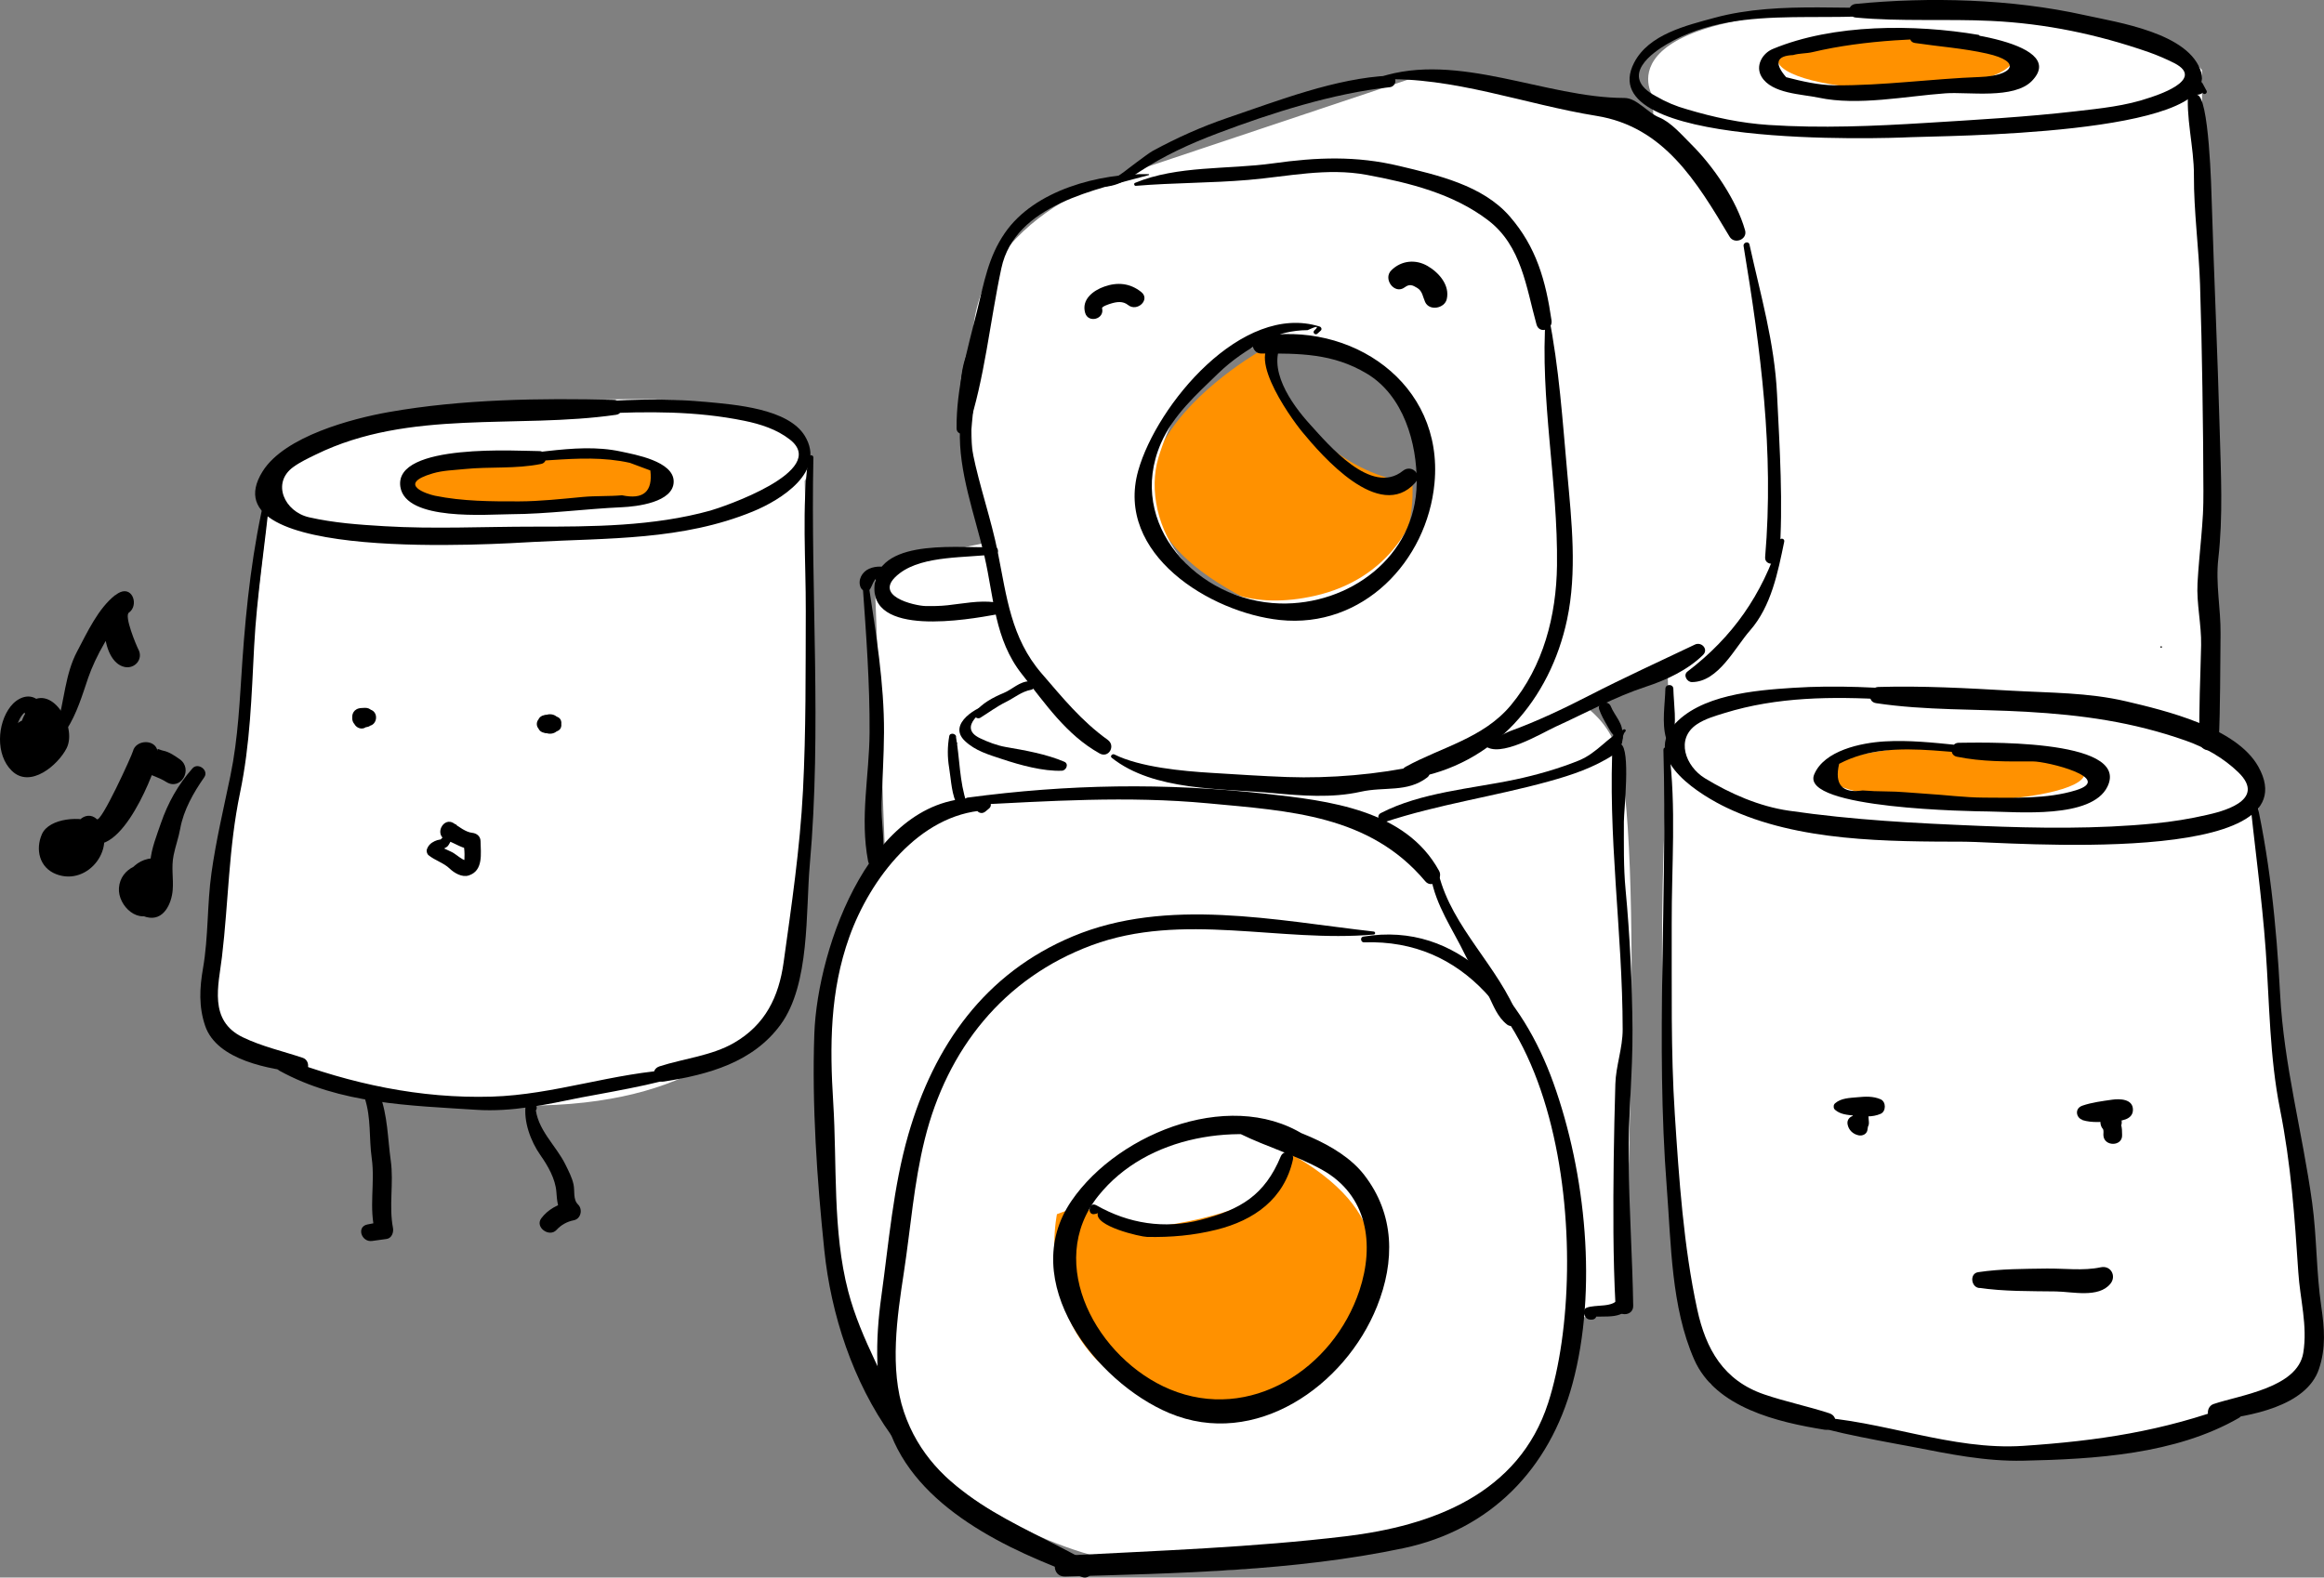 <?xml version="1.0" encoding="utf-8"?>
<!-- Generator: Adobe Illustrator 11 Build 196, SVG Export Plug-In . SVG Version: 6.0.0 Build 78)  -->
<!DOCTYPE svg PUBLIC "-//W3C//DTD SVG 1.0//EN"    "http://www.w3.org/TR/2001/REC-SVG-20010904/DTD/svg10.dtd">
<svg  xmlns="http://www.w3.org/2000/svg" xmlns:xlink="http://www.w3.org/1999/xlink" xmlns:a="http://ns.adobe.com/AdobeSVGViewerExtensions/3.0/"
	 width="145.717" height="98.943" viewBox="0 0 145.717 98.943" style="overflow:visible;enable-background:new 0 0 145.717 98.943"
	 xml:space="preserve">
	<rect x="0" y="0" width="145.717" height="98.943" fill="#808080" stroke="none"/>
	<style type="text/css">
	<![CDATA[
		.st0{fill:none;stroke:#000000;}
		.st1{fill:#FF9100;}
		.st2{fill:#FFFFFF;}
		.st3{fill:none;}
	]]>
	</style>
		<g id="Layer_1">
			<path class="st2" d="M16.77,32.201l-3.701,32.202c0,0,4.442,3.887,16.656,4.812s16.471-3.331,19.062-6.107
				s1.666-32.942,1.666-32.942s4.071-6.108-14.991-4.997c0,0-21.838,1.11-18.877,6.848"/>
			<path class="st1" d="M79.318,21.831c0,0-15.337,8.455-1.18,15.73c0,0,10.814,2.163,10.422-7.275
				C88.56,30.286,81.875,29.894,79.318,21.831z"/>
			<g>
				<g>
					<path class="st2" d="M103.308,7.279c0,0-12.807-2.977-14.76-2.373l-17.685,5.913c0,0-10.815,2.752-9.832,11.994
						c0,0-2.36,18.09,11.995,26.152c0,0,14.354,2.556,20.843-2.753l13.961-5.309C107.83,40.904,116.679,21.24,103.308,7.279z
						 M82.464,37.364c-7.768,1.77-11.011-4.719-9.832-8.651c1.155-3.849,3.742-7.275,8.357-7.275s8.357,3.257,8.357,7.275
						S86.964,36.339,82.464,37.364z"/>
				</g>
			</g>
			<path class="st2" d="M92.789,61.756l-0.814-1.51C91.186,59.351,92.789,61.756,92.789,61.756z"/>
			<path class="st2" d="M97.804,72.791c0,0-2.674-8.526-5.016-11.536c-0.398-0.513-0.653-0.825-0.814-1.009l0.814,1.51
				c0,0-1.603-2.405-0.814-1.51l-3.699-6.85c0,0-7.523-4.347-16.552-3.177c0,0-30.763-6.854-17.221,36.448
				c0,0,4.849,10.701,19.562,11.871C74.064,98.539,106.164,99.709,97.804,72.791z M80.417,73.46
				c-2.889,6.74-11.871,3.511-12.372,2.173c-0.426-1.136,3.744-3.375,5.016-4.027v-0.319C73.06,71.286,82.924,67.608,80.417,73.46z"
				/>
			<path class="st2" d="M73.431,71.418c0,0-0.145,0.071-0.371,0.188v0.015L73.431,71.418z"/>
			<path class="st2" d="M73.06,71.286v0.319c0.227-0.116,0.371-0.188,0.371-0.188L73.06,71.62v-0.015
				c-1.271,0.652-5.441,2.892-5.016,4.027c0.501,1.338,9.483,4.567,12.372-2.173C82.924,67.608,73.06,71.286,73.06,71.286z"/>
			<path class="st1" d="M66.272,76.151c0,0-2.508,11.871,11.871,12.707c0,0,15.884-9.196,2.675-16.553c0,0,1.438,3.318-8.764,4.708
				c-0.201,0.027-4.444-1.363-4.444-1.363L66.272,76.151z"/>
			<path class="st2" d="M103.631,6.04c0,0-3.759-5.714,15.788-5.413c0,0,14.285-1.052,18.646,3.76l0.151,43.306
				c-29.322,0.204-31.629-0.535-33.531-0.902"/>
			<path class="st0" d="M105.136,48.294"/>
			<path class="st2" d="M122.578,43.482c12.163,0.883,19.85,3.008,19.098,6.466s3.458,35.035,3.458,35.035
				s-8.872,12.932-37.893,1.805c0,0-4.21-11.277-2.706-38.645C104.535,48.144,103.933,42.129,122.578,43.482z"/>
			<ellipse class="st1" cx="118.819" cy="3.711" rx="7.368" ry="1.879"/> 
			<ellipse class="st1" cx="122.578" cy="48.521" rx="8.12" ry="1.729"/> 
			<path class="st2" d="M55.552,55.217L54.83,35.953c0,0,11.077-4.095,15.17-1.445c4.093,2.649,20.95,7.706,20.95,7.706
				s8.429-0.481,10.354,4.575s0.481,35.397,0.481,35.397l-6.983,1.204c0,0-6.982-29.859-12.762-28.174S55.552,55.217,55.552,55.217z
				"/>
			<g>
				<g>
					<path class="st3" d="M127.246,47.031c-2.218,0.402-4.435-0.203-6.854-0.203c-1.612-0.201-3.627,0-5.24,0.807
						c-1.008,0.402-1.612,1.209-0.402,1.814c1.209,0.604,2.821,0.604,4.232,0.604c1.813,0.203,3.426,0.203,5.038,0.404
						c1.008,0,8.466,0.201,7.659-1.814c-0.403-1.209-3.023-1.209-4.232-1.41c-1.613,0-3.023,0-4.636-0.201"/>
					<path d="M127.246,46.879c-3.026,0.277-6.047-0.559-9.085-0.378c-1.458,0.086-3.785,0.563-4.411,2.075
						c-0.896,2.165,10.02,2.311,10.922,2.319c1.802,0.02,6.472,0.478,7.465-1.554c1.521-3.111-8.497-2.75-9.325-2.754
						c-0.5-0.002-0.63,0.767-0.12,0.872c1.579,0.323,3.147,0.305,4.756,0.296c0.927-0.005,5.155,1.059,2.705,1.812
						c-1.802,0.554-3.885,0.466-5.754,0.459c-1.216-0.004-2.447-0.172-3.662-0.244c-0.829-0.049-1.643-0.144-2.474-0.145
						c-0.491-0.002-0.982-0.022-1.473-0.06c-1.287,0.191-1.778-0.365-1.475-1.67c3.631-1.915,8.098-0.089,11.973-0.73
						C127.46,47.149,127.419,46.863,127.246,46.879L127.246,46.879z"/>
				</g>
			</g>
			<g>
				<g>
					<path class="st3" d="M128.656,44.209c-6.047,0-12.093-1.412-18.139-0.404c-1.613,0.203-6.45,1.008-5.442,3.629
						c0.403,1.209,1.612,1.814,2.62,2.418c1.612,0.807,3.426,1.412,5.24,1.613c3.426,0.807,6.853,0.807,10.279,0.807
						c3.426,0.201,6.852,0.201,10.077,0c1.813,0,3.628-0.203,5.24-0.605c1.008-0.201,2.419-0.605,2.821-1.613
						c0.807-2.217-3.426-4.029-4.837-4.434c-3.022-1.209-6.248-1.611-9.473-1.611c-3.225-0.203-6.248-0.203-9.271-0.404"/>
					<path d="M128.656,44.148c-5.405-0.437-10.791-1.359-16.229-1.008c-2.388,0.154-5.887,0.432-7.539,2.407
						c-1.838,2.197,1.858,4.387,3.378,5.112c4.489,2.142,10.088,2.12,14.949,2.132c2.385,0.005,21.945,1.663,18.384-4.709
						c-1.376-2.462-5.841-3.518-8.278-4.093c-2.38-0.561-4.815-0.532-7.238-0.671c-2.753-0.158-5.553-0.313-8.31-0.232
						c-0.567,0.017-0.749,0.924-0.141,1.016c3.103,0.467,6.283,0.359,9.412,0.539c3.519,0.202,6.664,0.635,10.002,1.809
						c1.21,0.425,2.372,1.091,3.294,1.982c1.887,1.826-1.229,2.511-1.963,2.679c-1.098,0.252-2.151,0.422-3.278,0.533
						c-3.613,0.359-7.327,0.304-10.949,0.155c-4.075-0.168-7.939-0.363-11.984-0.952c-1.866-0.271-3.666-1.062-5.263-2.033
						c-1.219-0.742-1.873-2.477-0.5-3.391c0.515-0.343,1.137-0.518,1.721-0.699c6.623-2.054,13.775-0.067,20.533-0.455
						C128.737,44.265,128.736,44.155,128.656,44.148L128.656,44.148z"/>
				</g>
			</g>
			<g>
				<g>
					<path class="st3" d="M104.47,47.031c0.201,1.812,0,3.828,0,5.643c0,2.822,0,5.846,0,8.867c0,3.023,0,6.248,0.201,9.271
						c0.201,3.428,0.605,6.652,1.008,10.078c0.201,1.814,0.605,3.83,1.814,5.24c1.813,2.016,4.635,2.418,7.054,3.023"/>
					<path d="M104.298,47.031c0.251,9.16-0.501,18.291,0.211,27.459c0.274,3.532,0.271,7.479,1.715,10.771
						c1.33,3.035,5.259,3.94,8.178,4.41c0.681,0.109,0.974-0.812,0.291-1.035c-1.346-0.438-2.729-0.721-4.068-1.177
						c-2.56-0.871-3.667-2.845-4.206-5.33c-0.857-3.95-1.144-8.202-1.406-12.23c-0.26-3.979-0.181-7.985-0.195-11.972
						c-0.013-3.588,0.3-7.34-0.175-10.896C104.615,46.824,104.292,46.809,104.298,47.031L104.298,47.031z"/>
				</g>
			</g>
			<g>
				<g>
					<path class="st3" d="M141.152,49.449c0.402,2.418,0.807,4.836,1.008,7.457c0.402,3.023,0.402,6.047,0.604,9.07
						c0.403,3.023,1.21,5.643,1.612,8.666c0.201,1.209,0.201,2.418,0.201,3.627c0,1.211,0.202,2.621,0.403,3.83
						c0.202,1.41,0.403,3.023-0.604,4.232c-1.41,1.41-3.628,1.814-5.441,2.217"/>
					<path d="M141.003,49.449c0.326,3.397,0.82,6.771,1.062,10.178c0.239,3.372,0.236,6.623,0.896,9.951
						c0.684,3.443,0.918,6.729,1.145,10.215c0.11,1.699,0.59,3.34,0.312,5.054c-0.356,2.191-3.945,2.646-5.622,3.211
						c-0.525,0.177-0.472,1.066,0.138,1.001c2.071-0.224,5.673-0.833,6.467-3.195c0.443-1.319,0.346-2.558,0.146-3.917
						c-0.32-2.178-0.275-4.36-0.574-6.527c-0.609-4.409-1.771-8.602-2.008-13.07c-0.229-4.335-0.665-8.708-1.671-12.938
						C141.257,49.254,140.988,49.284,141.003,49.449L141.003,49.449z"/>
				</g>
			</g>
			<g>
				<g>
					<path class="st3" d="M113.742,89.355c-0.202,0-0.202,0-0.202-0.201c0.604,0,1.008,0.201,1.612,0.201
						c1.411,0.201,2.62,0.402,4.031,0.807c2.217,0.402,4.434,1.008,6.853,1.008c1.411,0,2.62-0.201,4.03-0.201
						c1.21,0,2.42-0.203,3.629-0.404c2.217-0.402,4.434-1.008,6.449-2.016"/>
					<path d="M113.843,89.355c-0.007,0.312,5.489,1.276,6.053,1.387c2.334,0.455,4.576,0.923,6.965,0.872
						c4.484-0.096,9.538-0.393,13.514-2.679c0.439-0.253,0.138-1.001-0.352-0.818c-4.405,1.644-8.481,2.255-13.162,2.566
						c-4.506,0.301-8.843-1.614-13.321-1.83c-0.396-0.02-0.397,0.604,0,0.602c0.067,0,0.135-0.001,0.202-0.001
						C113.796,89.454,113.842,89.411,113.843,89.355L113.843,89.355z"/>
				</g>
			</g>
			<g>
				<path class="st1" d="M29.708,28.702c2.057,0.369,4.114-0.187,6.359-0.187c1.497-0.185,3.366,0,4.863,0.74
					c0.935,0.369,1.496,1.109,0.374,1.665c-1.123,0.554-2.619,0.554-3.928,0.554c-1.683,0.187-3.179,0.187-4.675,0.371
					c-0.936,0-7.855,0.185-7.107-1.665c0.374-1.109,2.806-1.109,3.928-1.294c1.496,0,2.805,0,4.301-0.185"/>
				<g>
					<path class="st3" d="M29.708,28.702c2.057,0.369,4.114-0.187,6.359-0.187c1.497-0.185,3.366,0,4.863,0.74
						c0.935,0.369,1.496,1.109,0.374,1.665c-1.123,0.554-2.619,0.554-3.928,0.554c-1.683,0.187-3.179,0.187-4.675,0.371
						c-0.936,0-7.855,0.185-7.107-1.665c0.374-1.109,2.806-1.109,3.928-1.294c1.496,0,2.805,0,4.301-0.185"/>
					<path d="M29.669,28.837c3.279,0.521,6.568-0.537,9.825,0.192c0.428,0.159,0.856,0.319,1.284,0.478
						c0.16,1.324-0.433,1.843-1.778,1.557c-0.817,0.073-1.633,0.028-2.452,0.104c-1.312,0.122-2.697,0.276-4.012,0.279
						c-1.757,0.004-3.532-0.003-5.26-0.354c-0.468-0.095-2.463-0.723-0.136-1.404c0.63-0.185,1.312-0.2,1.962-0.267
						c1.621-0.166,3.219,0.002,4.831-0.325c0.47-0.095,0.349-0.806-0.111-0.804c-1.157,0.004-9.155-0.547-8.718,2.245
						c0.339,2.166,5.459,1.72,6.915,1.713c2.322-0.01,4.661-0.335,6.982-0.438c0.883-0.039,3.24-0.295,3.24-1.612
						c0-1.278-2.458-1.696-3.305-1.88c-3.015-0.654-6.186,0.488-9.228,0.241C29.548,28.549,29.509,28.812,29.669,28.837
						L29.669,28.837z"/>
				</g>
			</g>
			<g>
				<g>
					<path class="st3" d="M28.399,26.112c5.611,0,11.221-1.296,16.832-0.371c1.496,0.187,5.985,0.925,5.05,3.33
						c-0.374,1.109-1.496,1.665-2.431,2.219c-1.496,0.74-3.18,1.296-4.863,1.48c-3.179,0.74-6.359,0.74-9.538,0.74
						c-3.18,0.185-6.359,0.185-9.352,0c-1.683,0-3.367-0.187-4.863-0.556c-0.935-0.185-2.244-0.556-2.619-1.48
						c-0.748-2.034,3.18-3.697,4.489-4.068c2.805-1.109,5.798-1.479,8.79-1.479c2.992-0.187,5.798-0.187,8.604-0.371"/>
					<path d="M28.399,26.168c6.128,0.354,12.175-1.024,18.274,0.224c1.009,0.207,2.03,0.533,2.851,1.174
						c2.528,1.973-4.274,4.26-4.985,4.458c-3.578,0.993-7.406,1.01-11.089,1.007c-3.129-0.002-6.218,0.159-9.352-0.028
						c-1.6-0.096-3.149-0.203-4.719-0.559c-1.547-0.351-2.36-2.15-1.001-3.144c0.437-0.32,0.941-0.555,1.426-0.792
						c5.872-2.874,12.581-1.593,18.825-2.492c0.561-0.081,0.395-0.924-0.129-0.937c-4.617-0.118-9.553-0.042-14.107,0.763
						c-2.302,0.407-6.547,1.516-7.927,3.722c-3.629,5.801,14.904,4.538,16.985,4.426c4.687-0.252,9.324-0.09,13.761-1.912
						c1.755-0.72,4.598-2.5,3.257-4.729c-1.044-1.734-4.41-1.97-6.171-2.139c-5.318-0.51-10.607,0.41-15.897,0.845
						C28.326,26.062,28.324,26.164,28.399,26.168L28.399,26.168z"/>
				</g>
			</g>
			<g>
				<g>
					<path class="st3" d="M50.842,28.702c-0.187,1.663,0,3.513,0,5.178c0,2.59,0,5.364,0,8.138s0,5.733-0.187,8.508
						c-0.188,3.146-0.562,6.104-0.936,9.248c-0.187,1.665-0.561,3.515-1.683,4.809c-1.683,1.85-4.302,2.219-6.546,2.774"/>
					<path d="M50.683,28.702c-0.417,3.148-0.149,6.458-0.16,9.633c-0.014,3.753,0.017,7.509-0.176,11.259
						c-0.186,3.605-0.717,7.196-1.214,10.768c-0.301,2.159-1.145,3.912-3.114,5.049c-1.395,0.805-3.146,0.979-4.662,1.468
						c-0.632,0.204-0.359,1.054,0.269,0.955c2.793-0.439,5.58-1.195,7.317-3.569c1.856-2.535,1.57-7.087,1.832-10.03
						C51.531,45.717,50.822,37.22,51,28.702C51.005,28.497,50.708,28.511,50.683,28.702L50.683,28.702z"/>
				</g>
			</g>
			<g>
				<g>
					<path class="st3" d="M16.803,30.921c-0.374,2.219-0.748,4.438-0.936,6.843c-0.374,2.775-0.374,5.549-0.561,8.324
						c-0.375,2.773-1.123,5.178-1.496,7.952c-0.188,1.109-0.188,2.219-0.188,3.328c0,1.111-0.187,2.405-0.374,3.515
						c-0.187,1.294-0.375,2.774,0.561,3.884c1.309,1.294,3.366,1.665,5.05,2.034"/>
					<path d="M16.671,30.885c-0.833,3.463-1.23,7.03-1.475,10.578c-0.167,2.427-0.255,4.805-0.75,7.197
						c-0.421,2.032-0.898,4.034-1.187,6.092c-0.28,1.995-0.184,3.986-0.532,5.989c-0.215,1.236-0.271,2.399,0.136,3.597
						c0.74,2.178,4.085,2.732,5.998,2.933c0.562,0.06,0.613-0.761,0.127-0.923c-1.264-0.424-2.555-0.709-3.763-1.291
						c-2.167-1.044-1.521-3.258-1.309-5.035c0.414-3.467,0.413-6.83,1.132-10.283c0.641-3.078,0.723-6.07,0.887-9.2
						c0.169-3.222,0.691-6.41,1.004-9.618C16.955,30.769,16.706,30.741,16.671,30.885L16.671,30.885z"/>
				</g>
			</g>
			<g>
				<g>
					<path class="st3" d="M42.239,67.541c0.187,0,0.187,0,0.187-0.185c-0.561,0-0.935,0.185-1.496,0.185
						c-1.31,0.185-2.431,0.369-3.741,0.74c-2.057,0.369-4.115,0.925-6.359,0.925c-1.309,0-2.431-0.185-3.74-0.185
						c-1.123,0-2.245-0.186-3.367-0.371c-2.058-0.369-4.114-0.925-5.985-1.85"/>
					<path d="M42.239,67.632c0.062,0.001,0.125,0.002,0.187,0.002c0.367,0.004,0.364-0.572,0-0.555
						c-3.929,0.185-7.656,1.585-11.596,1.701c-4.491,0.132-8.812-0.806-12.979-2.378c-0.449-0.169-0.738,0.528-0.325,0.755
						c3.798,2.09,8.145,2.176,12.352,2.45c2.213,0.144,4.385-0.329,6.539-0.77c0.523-0.107,5.734-1,5.729-1.297
						C42.146,67.592,42.188,67.632,42.239,67.632L42.239,67.632z"/>
				</g>
			</g>
			<g>
				<g>
					<path class="st3" d="M82.098,71.619c-2.821-1.613-5.845-1.41-8.667-0.201c-4.03,1.41-7.658,4.635-6.449,9.271
						c1.008,4.031,5.24,7.859,9.473,7.859c4.636,0.201,8.465-4.031,9.675-8.062c0.604-2.217,0.403-4.635-1.21-6.449
						c-1.813-1.812-4.635-2.619-6.852-3.426"/>
					<path d="M82.193,71.462c-4.634-3.372-12.013-0.524-15.011,3.856c-3.437,5.024,1.51,11.363,6.128,13.307
						c5.391,2.268,11.029-1.692,13.028-6.681c1.138-2.838,1.116-5.779-0.807-8.26c-1.567-2.022-4.921-3.08-7.305-3.64
						c-0.63-0.147-1.092,0.764-0.461,1.073c1.68,0.823,3.476,1.332,5.118,2.244c2.879,1.599,3.311,4.703,2.355,7.578
						c-1.64,4.934-6.87,8.286-11.886,6.198c-4.519-1.881-7.889-7.873-4.491-12.129c3.069-3.844,8.824-4.64,13.186-3.215
						C82.262,71.865,82.354,71.579,82.193,71.462L82.193,71.462z"/>
				</g>
			</g>
			<g>
				<g>
					<path class="st3" d="M120.593,0.473c-4.232,0.807-8.465,0-12.697,0.807c-1.41,0.402-5.643,1.41-5.24,3.627
						c0,1.008,1.209,1.613,2.217,2.016c1.613,0.605,3.226,1.008,5.039,1.209c3.628,0.404,7.256,0.202,10.884,0
						c3.427-0.201,6.853-0.402,10.278-0.806c1.613-0.202,3.023-0.403,4.637-1.008c0.604-0.202,1.813-0.604,1.813-1.612
						c0-0.807-1.21-1.41-1.813-1.612c-1.411-0.604-2.822-1.008-4.232-1.411c-5.039-1.209-10.078-1.008-15.117-1.008"/>
					<path d="M120.593,0.408c-4.237,0.329-8.966-0.417-13.086,0.707c-1.787,0.488-4.123,1.034-5.046,2.817
						c-2.783,5.382,15.588,4.758,17.345,4.672c1.842-0.09,19.307-0.095,18.218-4.035c-0.693-2.509-5.27-3.165-7.343-3.626
						c-4.551-1.012-9.697-1.15-14.32-0.698c-0.561,0.055-0.562,0.804,0,0.856c2.816,0.264,5.676,0.074,8.504,0.211
						c3.409,0.165,6.64,0.841,9.854,1.957c0.556,0.197,1.097,0.429,1.623,0.695c2.039,1.063-1.332,2.083-1.553,2.16
						c-1.477,0.518-3.107,0.68-4.649,0.857c-3.104,0.357-6.227,0.533-9.344,0.726c-3.3,0.205-6.592,0.347-9.895,0.131
						c-1.756-0.115-3.443-0.479-5.122-0.981c-0.688-0.19-1.336-0.464-1.947-0.821c-2.406-1.276-0.125-2.79,0.678-3.262
						c4.832-2.842,10.896-0.936,16.102-2.241C120.682,0.517,120.668,0.402,120.593,0.408L120.593,0.408z"/>
				</g>
			</g>
			<g>
				<g>
					<path class="st3" d="M124.02,2.287c-2.015-0.202-4.03-0.202-6.248,0c-1.411,0.201-2.821,0.201-4.232,0.604
						c-0.604,0-3.022,0.404-2.821,1.411c0,1.008,2.62,1.21,3.426,1.411c1.814,0.201,3.628,0,5.441-0.201
						c1.412,0,2.621-0.202,4.031-0.202c1.008,0,2.621,0,3.427-0.604c1.008-0.604-0.806-1.41-1.411-1.612
						c-1.813-0.604-3.627-0.806-5.441-0.806"/>
					<path d="M124.049,2.185c-3.981-0.677-9.082-0.699-12.891,0.885c-0.666,0.277-1.112,1.067-0.707,1.744
						c0.638,1.066,2.524,1.086,3.576,1.311c2.481,0.528,5.459-0.095,7.968-0.273c1.4-0.1,4.288,0.39,5.416-0.785
						c2.461-2.563-6.136-3.322-7.221-3.203c-0.44,0.048-0.639,0.755-0.115,0.833c1.503,0.224,3.013,0.328,4.5,0.661
						c2.313,0.518,1.582,1.396-0.411,1.47c-3.037,0.111-6.077,0.549-9.113,0.523c-1.007-0.008-2.085-0.255-3.058-0.509
						c-0.763-0.88-0.615-1.343,0.441-1.389c0.401-0.119,0.809-0.089,1.211-0.184c3.337-0.789,6.954-0.884,10.374-0.875
						C124.139,2.394,124.173,2.206,124.049,2.185L124.049,2.185z"/>
				</g>
			</g>
			<g>
				<g>
					<path class="st3" d="M138.231,5.758c-0.202-0.201-0.202-0.403-0.403-0.403v0.202h-0.201c-0.201,0.604,0.201,1.41,0.201,2.217
						c0,0.604,0.201,1.209,0.201,1.612c0,0.604,0,1.209,0,1.612c0.202,1.209,0.202,2.217,0.202,3.225
						c0,1.209,0.202,2.419,0.202,3.628c0,1.411,0,2.821,0,4.233c0,1.209,0.201,2.619,0.201,4.031c0,2.418,0.201,5.037,0,7.457
						c0,1.209-0.403,2.418-0.201,3.828c0.201,0.605,0.201,1.209,0.201,1.814c0,0.402-0.117,6.872-0.117,7.274"/>
					<path d="M138.352,5.689c-0.074-0.139-0.149-0.277-0.225-0.415c-0.134-0.32-0.571-0.272-0.61,0.081
						c-0.008,0.067-0.016,0.135-0.022,0.202c0.189-0.077,0.379-0.153,0.568-0.23c-0.146-0.117-0.25-0.152-0.437-0.165
						c-0.234-0.015-0.38,0.189-0.404,0.395c-0.204,1.77,0.349,3.637,0.339,5.441c-0.011,2.264,0.312,4.582,0.384,6.853
						c0.137,4.303,0.186,8.63,0.219,12.937c0.015,1.948-0.272,3.853-0.378,5.79c-0.07,1.285,0.251,2.587,0.226,3.888
						c-0.04,2.004-0.154,4.021-0.096,6.024c0.022,0.765,1.169,0.761,1.203,0c0.102-2.238,0.084-4.485,0.111-6.725
						c0.019-1.6-0.32-3.13-0.14-4.729c0.302-2.662,0.162-5.335,0.088-8.005c-0.132-4.783-0.35-9.563-0.5-14.345
						c-0.02-0.629-0.158-6.791-0.951-6.74c0.865-0.056-0.101-0.665,0.404-0.091C138.236,5.973,138.432,5.823,138.352,5.689
						L138.352,5.689z"/>
				</g>
			</g>
			<g>
				<g>
					<path class="st3" d="M104.671,43.201c0,1.008,0,2.016,0,3.023"/>
					<path d="M104.421,43.201c-0.024,0.97-0.229,2.14,0.039,3.08c0.059,0.204,0.363,0.204,0.422,0c0.268-0.94,0.063-2.11,0.039-3.08
						C104.914,42.886,104.429,42.886,104.421,43.201L104.421,43.201z"/>
				</g>
			</g>
			<g>
				<g>
					<path class="st3" d="M135.508,40.58"/>
					<path d="M135.508,40.628c0.064,0,0.064-0.097,0-0.097S135.444,40.628,135.508,40.628L135.508,40.628z"/>
				</g>
			</g>
			<g>
				<g>
					<path class="st3" d="M82.501,20.83c0.201-0.203,0.201-0.203,0.201-0.203c-2.62-0.806-5.441,1.412-7.054,3.023
						c-3.023,2.621-5.644,7.055-2.821,10.682c2.418,3.428,7.457,5.039,11.286,3.428c4.232-1.613,6.248-6.449,4.837-10.684
						c-0.604-2.217-2.217-4.029-4.232-4.836c-1.814-0.807-3.829-0.807-5.643-0.605"/>
					<path d="M82.601,20.927c0.07-0.064,0.142-0.128,0.212-0.192c0.09-0.082,0.036-0.221-0.069-0.254
						c-4.861-1.531-10.216,4.913-11.377,9.038c-1.471,5.227,4.518,8.903,8.878,9.366c5.197,0.551,9.237-3.677,9.699-8.579
						c0.592-6.288-5.261-10.232-11.014-9.188c-0.619,0.112-0.454,1.055,0.146,1.054c2.397-0.006,4.481-0.021,6.618,1.256
						c2.308,1.377,3.162,4.366,3.134,6.878c-0.053,4.628-4.253,7.666-8.583,7.543c-5.158-0.146-9.653-4.977-7.456-10.04
						c0.763-1.76,2.229-3.066,3.573-4.371c0.877-0.852,1.871-1.523,2.943-2.096c0.845-0.418,1.737-0.63,2.679-0.635
						c0.604-0.279,0.744-0.27,0.418,0.027C82.282,20.868,82.469,21.046,82.601,20.927L82.601,20.927z"/>
				</g>
			</g>
			<g>
				<g>
					<path class="st3" d="M72.021,10.953c-1.411,0.201-2.62,0.201-3.83,0.807c-2.016,0.604-4.232,1.813-5.24,3.627
						c-0.806,1.209-0.806,2.822-1.209,4.232c-0.806,2.42-1.007,4.838-1.411,7.256"/>
					<path d="M72.021,10.923c-3.074-0.061-7.152,0.978-9.019,3.694c-1.046,1.522-1.297,3.105-1.738,4.873
						c-0.604,2.424-1.312,4.862-1.285,7.385c0.004,0.4,0.569,0.455,0.69,0.091c1.072-3.194,1.407-6.835,2.118-10.146
						c0.86-4.009,5.974-4.938,9.242-5.838C72.063,10.973,72.056,10.923,72.021,10.923L72.021,10.923z"/>
				</g>
			</g>
			<g>
				<g>
					<path class="st3" d="M71.215,11.558c2.015-0.604,4.232-0.403,6.248-0.604c2.419-0.201,5.039-0.807,7.457-0.605
						c2.419,0.404,4.838,1.008,6.854,1.814c1.41,0.807,2.619,1.613,3.426,3.023c1.008,1.41,1.209,3.225,1.612,5.039"/>
					<path d="M71.215,11.656c2.354-0.199,4.708-0.171,7.061-0.372c2.487-0.212,4.921-0.78,7.421-0.316
						c2.674,0.497,5.438,1.181,7.626,2.861c2.078,1.596,2.37,4.189,3.018,6.522c0.169,0.61,1.028,0.344,0.941-0.254
						c-0.362-2.493-0.948-4.601-2.624-6.528c-1.698-1.953-4.521-2.584-6.905-3.156c-2.729-0.654-5.174-0.552-7.936-0.167
						c-2.821,0.394-5.993,0.12-8.653,1.225C71.07,11.511,71.119,11.665,71.215,11.656L71.215,11.656z"/>
				</g>
			</g>
			<g>
				<g>
					<path class="st3" d="M61.137,21.836c-0.604,0.605-0.403,2.219-0.403,2.822c-0.202,1.008-0.202,2.016-0.202,3.023
						c0.202,2.217,1.008,4.031,1.411,6.248c0.604,2.217,0.604,4.635,1.612,6.65c0.605,1.211,1.612,2.217,2.419,3.225
						c0.403,0.605,0.806,1.008,1.209,1.412c0.604,0.807,1.411,1.209,2.016,1.611"/>
					<path d="M60.901,21.701c-0.915,1.342-0.648,3.658-0.711,5.225c-0.108,2.653,0.942,5.398,1.535,7.957
						c0.604,2.604,0.623,5.223,2.359,7.411c1.467,1.849,2.77,3.791,4.861,4.961c0.57,0.319,1.028-0.48,0.509-0.853
						c-1.653-1.185-2.831-2.645-4.147-4.169c-1.917-2.219-2.189-4.821-2.741-7.577c-0.423-2.112-1.15-4.146-1.575-6.256
						c-0.275-1.365,0.124-2.399,0.066-3.742c-0.039-0.901-0.176-1.853,0.317-2.688C61.553,21.666,61.093,21.42,60.901,21.701
						L60.901,21.701z"/>
				</g>
			</g>
			<g>
				<g>
					<path class="st3" d="M97.013,19.821c0.201,3.427,0.604,6.651,0.806,9.876c0.403,4.635,0.806,9.473-1.813,13.705
						c-1.814,2.822-4.636,4.031-7.659,5.039"/>
					<path d="M96.919,19.821c-0.375,5.197,0.774,10.439,0.706,15.648c-0.042,3.143-0.854,6.317-2.895,8.765
						c-1.728,2.074-4.343,2.619-6.594,3.857c-0.441,0.243-0.112,0.808,0.319,0.74c5.247-0.827,8.743-4.976,9.802-9.973
						c0.634-2.991,0.287-6.151,0.015-9.162c-0.299-3.296-0.512-6.651-1.169-9.9C97.083,19.691,96.926,19.723,96.919,19.821
						L96.919,19.821z"/>
				</g>
			</g>
			<g>
				<g>
					<path class="st3" d="M69.804,47.434c0.403,0.402,1.008,0.402,1.411,0.604c0.604,0.203,1.209,0.404,1.814,0.404
						c1.612,0.402,3.225,0.604,4.837,0.604c2.217,0.203,4.435,0.404,6.651,0.203c0.806-0.203,1.813-0.404,2.619-0.404
						c0.807,0,1.412,0,2.016-0.402"/>
					<path d="M69.707,47.528c2.637,2.099,6.878,1.912,10.059,2.209c1.82,0.17,3.747,0.326,5.544-0.078
						c1.508-0.339,2.911,0.066,4.173-0.893c0.405-0.308-0.052-0.856-0.456-0.768c-2.634,0.579-5.633,0.832-8.311,0.737
						c-1.594-0.057-3.194-0.167-4.785-0.263c-1.763-0.106-4.456-0.353-6.059-1.154C69.745,47.255,69.579,47.426,69.707,47.528
						L69.707,47.528z"/>
				</g>
			</g>
			<g>
				<g>
					<path class="st3" d="M68.998,11.355c-0.202,0.202-0.202,0.202-0.202,0.202c1.209,0.202,2.62-1.21,3.628-1.813
						c1.412-0.807,3.023-1.411,4.636-2.016c1.813-0.605,3.627-1.209,5.643-1.613c0.605-0.201,1.411-0.402,2.217-0.604
						c0.605-0.202,1.411-0.404,2.217-0.404"/>
					<path d="M68.972,11.313c-0.095,0.02-0.18,0.058-0.254,0.114c-0.126,0.091-0.08,0.27,0.078,0.281
						c1.08,0.081,1.753-0.351,2.653-0.938c1.562-1.02,3.144-1.746,4.898-2.409c3.342-1.265,7.229-2.51,10.789-2.891
						c0.464-0.05,0.485-0.747,0-0.726c-3.36,0.145-7.006,1.573-10.171,2.649c-1.617,0.55-3.206,1.263-4.703,2.08
						c-0.302,0.165-1.758,1.285-1.713,1.252c0.224-0.162-1.791,1.357-1.503,0.643C69.065,11.322,69.006,11.299,68.972,11.313
						L68.972,11.313z"/>
				</g>
			</g>
			<g>
				<g>
					<path class="st3" d="M86.533,4.906c0.806-0.201,1.41-0.201,2.016,0c0.604,0,1.209,0,2.016,0
						c1.209,0.201,2.619,0.403,4.03,0.605c2.419,0.201,4.837,1.611,7.256,1.209c0.403,0.807,1.209,0.807,2.015,1.209
						c0.807,0.605,1.613,1.411,2.218,2.016c0.806,1.008,1.209,1.814,1.813,2.822c0.403,0.604,0.807,1.209,1.008,1.813"/>
					<path d="M86.533,4.979c4.567-0.178,9.105,1.571,13.561,2.287c4.222,0.678,6.267,4.084,8.352,7.578
						c0.302,0.505,1.136,0.179,0.972-0.401c-0.54-1.897-1.994-4.027-3.39-5.407c-0.564-0.558-1.253-1.372-2.002-1.675
						c-0.735-0.297-1.397-1.217-2.175-1.217c-4.926,0-10.423-2.92-15.337-1.307C86.436,4.862,86.447,4.982,86.533,4.979
						L86.533,4.979z"/>
				</g>
			</g>
			<g>
				<g>
					<path class="st3" d="M109.509,15.387c0.201,1.411,0.806,2.822,1.008,4.232c0,1.008,0.402,2.016,0.402,3.225
						c0,0.807,0.201,1.613,0.201,2.621c0,1.611,0,3.225,0,4.838c0,1.008,0,1.812,0.202,2.619c0,0.605-0.202,1.41-0.202,2.016"/>
					<path d="M109.325,15.437c1.074,6.507,1.915,12.868,1.351,19.501c-0.048,0.56,0.849,0.56,0.891,0
						c0.248-3.336,0.02-6.833-0.144-10.194c-0.158-3.269-1.034-6.243-1.729-9.407C109.642,15.1,109.286,15.201,109.325,15.437
						L109.325,15.437z"/>
				</g>
			</g>
			<g>
				<g>
					<path class="st3" d="M111.726,33.93c-0.201,0.807-0.403,1.41-0.605,2.217c-0.201,0.605-0.604,1.209-0.806,1.814
						c-0.403,0.807-1.008,1.41-1.612,2.016c-0.604,0.807-1.612,2.217-2.62,2.418"/>
					<path d="M111.58,33.89c-1.098,3.417-2.926,6.053-5.776,8.231c-0.286,0.219-0.028,0.66,0.279,0.659
						c1.662-0.005,2.689-2.15,3.645-3.237c1.336-1.523,1.747-3.652,2.146-5.574C111.913,33.78,111.638,33.708,111.58,33.89
						L111.58,33.89z"/>
				</g>
			</g>
			<g>
				<g>
					<path class="st3" d="M93.183,46.627c0,0.201,1.411-0.201,1.613-0.402c1.41-0.404,2.82-1.209,4.232-1.814
						c1.41-0.605,2.619-1.41,4.03-1.814c1.21-0.604,2.419-1.008,3.427-1.812"/>
					<path d="M93.07,46.737c0.91,0.894,3.63-0.78,4.488-1.169c1.858-0.842,3.694-1.862,5.635-2.496
						c1.281-0.418,2.63-1.048,3.591-1.997c0.357-0.353-0.1-0.844-0.511-0.648c-2.219,1.058-4.466,2.083-6.653,3.208
						c-1.584,0.814-3.256,1.609-4.929,2.217c-0.479,0.174-0.98,0.586-1.508,0.62C93.05,46.479,92.965,46.634,93.07,46.737
						L93.07,46.737z"/>
				</g>
			</g>
			<g>
				<g>
					<path class="st3" d="M64.362,43c0.202,0,0.202,0,0.202,0c-0.403,0-1.008,0.402-1.209,0.604
						c-0.605,0.201-1.613,0.807-2.016,1.209"/>
					<path d="M64.261,43.167c0.081,0.048,0.136,0.084,0.228,0.098c0.025-0.18,0.05-0.36,0.075-0.54
						c-0.653,0.015-1.072,0.507-1.638,0.741c-0.629,0.26-1.396,0.661-1.799,1.226c-0.146,0.204,0.14,0.45,0.336,0.328
						c0.539-0.334,1.032-0.708,1.605-0.99c0.516-0.253,0.995-0.662,1.57-0.764c0.362-0.064,0.199-0.582-0.149-0.53
						c-0.092,0.013-0.146,0.049-0.228,0.098C64.133,42.909,64.133,43.091,64.261,43.167L64.261,43.167z"/>
				</g>
			</g>
			<g>
				<g>
					<path class="st3" d="M62.145,44.209c-0.806,0.201-2.016,1.008-1.411,2.016c0.604,0.604,1.612,0.807,2.217,1.008
						c1.209,0.201,2.418,0.604,3.628,0.805"/>
					<path d="M62.126,44.143c-0.816,0.134-2.745,1.256-1.636,2.32c0.662,0.635,1.504,0.868,2.354,1.151
						c1.101,0.367,2.572,0.773,3.735,0.725c0.275-0.011,0.458-0.432,0.156-0.562c-1.142-0.487-2.456-0.714-3.676-0.926
						c-0.542-0.094-1.13-0.318-1.621-0.555c-1.458-0.704,0.309-1.83,0.743-2.028C62.259,44.232,62.198,44.131,62.126,44.143
						L62.126,44.143z"/>
				</g>
			</g>
			<g>
				<g>
					<path class="st3" d="M100.64,44.41c0.202,0.605,0.605,1.008,0.807,1.613"/>
					<path d="M100.275,44.509c0.126,0.341,0.294,0.653,0.48,0.965c0.168,0.283,0.284,0.574,0.571,0.75
						c0.134,0.082,0.303,0.002,0.35-0.139c0.2-0.604-0.469-1.236-0.671-1.773C100.839,43.87,100.107,44.055,100.275,44.509
						L100.275,44.509z"/>
				</g>
			</g>
			<g>
				<g>
					<path class="st3" d="M101.85,45.82c-0.202,0-0.202,0.203-0.202,0.404c-0.201,0.402-0.402,0.604-0.604,0.807
						c-1.412,1.006-3.226,1.41-4.637,1.812c-0.806,0.404-1.813,0.404-2.619,0.605c-0.605,0.201-1.21,0.402-1.814,0.604
						c-0.807,0-1.814,0-2.62,0.404c-0.806,0.201-1.813,0.402-2.62,0.807"/>
					<path d="M101.807,45.748c-1.035,0.506-1.652,1.48-2.831,1.958c-1.241,0.503-2.665,0.909-3.972,1.185
						c-2.744,0.581-5.898,0.794-8.431,2.107c-0.317,0.165-0.092,0.676,0.244,0.564c3.375-1.118,6.883-1.608,10.311-2.559
						c1.466-0.406,2.801-0.858,4.086-1.688c0.554-0.358,0.415-1.151,0.696-1.436C101.982,45.808,101.89,45.707,101.807,45.748
						L101.807,45.748z"/>
				</g>
			</g>
			<g>
				<g>
					<path class="st3" d="M59.928,46.627c-0.201,0-0.201-0.201-0.201-0.402c0,0.402,0,1.008,0,1.41
						c0.201,0.807,0.201,2.016,0.604,2.822"/>
					<path d="M59.977,46.545c-0.014-0.088-0.029-0.176-0.043-0.265c0.102-0.254-0.367-0.379-0.415-0.111
						c-0.118,0.666-0.118,1.317-0.008,1.98c0.14,0.843,0.139,1.69,0.563,2.455c0.158,0.283,0.65,0.095,0.542-0.224
						c-0.468-1.381-0.432-2.8-0.683-4.211c-0.131,0.054-0.262,0.107-0.394,0.162c0.121,0.245,0.113,0.316,0.361,0.388
						C60.007,46.749,60.073,46.6,59.977,46.545L59.977,46.545z"/>
				</g>
			</g>
			<g>
				<g>
					<path class="st3" d="M101.648,46.627c-0.201-0.201-0.201-0.201-0.201-0.402c0,2.016,0,4.031,0,6.248c0,0.807,0,1.611,0,2.418
						c0,0.605,0.201,1.209,0.201,1.814c0,1.41,0,2.619,0.202,4.031c0.201,1.209,0.201,2.418,0.201,3.828c0,0.605,0,1.412,0,2.016
						c-0.201,0.404-0.201,0.807-0.403,1.412c0,0.805,0,1.611,0,2.418c0,1.41,0,2.619,0,3.83c0,1.41,0,2.82,0,4.232
						c0,1.008,0.202,2.217,0.202,3.426"/>
					<path d="M101.693,46.639c0.02-0.111,0.038-0.222,0.058-0.333c0.076-0.446-0.593-0.526-0.618-0.082
						c-0.353,6.167,0.604,12.207,0.61,18.34c0.002,1.175-0.43,2.303-0.459,3.428c-0.042,1.595-0.087,3.188-0.104,4.783
						c-0.033,3.053-0.048,6.074,0.115,9.123c0.037,0.698,1.121,0.707,1.109,0c-0.05-3.038-0.256-6.076-0.289-9.123
						c-0.029-2.776,0.263-5.46,0.244-8.211c-0.021-2.89-0.162-5.894-0.434-8.767c-0.134-1.42-0.104-2.837-0.106-4.264
						c-0.001-0.687,0.436-4.537-0.195-4.868C101.648,46.679,101.688,46.67,101.693,46.639L101.693,46.639z"/>
				</g>
			</g>
			<g>
				<g>
					<path class="st3" d="M99.834,82.502c-0.202,0-0.202,0-0.202-0.201c0.605-0.201,2.016,0.201,2.218-0.807"/>
					<path d="M99.834,82.239c0.037,0.049,0.074,0.098,0.112,0.146c-0.076,0.073-0.152,0.147-0.228,0.222
						c0.88-0.127,2.314,0.264,2.496-1.015c0.067-0.474-0.557-0.649-0.73-0.197c-0.254,0.66-1.466,0.394-2.017,0.631
						c-0.128,0.055-0.188,0.233-0.15,0.359c0.086,0.277,0.21,0.407,0.517,0.379C100.185,82.732,100.175,82.281,99.834,82.239
						L99.834,82.239z"/>
				</g>
			</g>
			<g>
				<g>
					<path class="st3" d="M86.129,58.52c-3.226,0-6.248-0.404-9.474-0.605c-4.232-0.402-8.464,0.402-12.294,2.822
						c-4.031,2.82-6.248,7.256-7.255,12.092c-0.403,2.217-0.806,4.637-1.008,6.854c-0.403,2.418-0.604,4.635-0.403,6.852
						c0.202,2.822,1.411,5.039,3.426,6.854c2.419,2.217,5.845,3.627,8.868,5.039"/>
					<path d="M86.129,58.425c-6.126-0.69-12.959-2.17-18.868,0.306c-5.496,2.303-8.695,6.823-10.313,12.445
						c-0.941,3.269-1.22,6.771-1.687,10.129c-0.38,2.738-0.43,5.592,0.448,8.238c1.668,5.029,7.566,7.715,12.144,9.37
						c0.554,0.2,0.895-0.639,0.397-0.924c-4.416-2.535-9.778-4.119-11.574-9.439c-0.91-2.695-0.426-5.977-0.007-8.714
						c0.429-2.804,0.628-5.615,1.314-8.38c1.407-5.663,4.945-10.114,10.455-12.165c5.703-2.123,11.813-0.155,17.691-0.677
						C86.255,58.604,86.253,58.438,86.129,58.425L86.129,58.425z"/>
				</g>
			</g>
			<g>
				<g>
					<path class="st3" d="M85.525,58.922c1.611-0.201,3.225-0.201,4.837,0.604c1.813,1.008,3.427,2.822,4.636,4.637
						c2.418,4.031,3.426,8.465,3.627,13.1c0.202,4.838,0.202,10.279-2.82,14.311c-3.023,4.434-8.466,5.24-13.504,5.643
						c-5.24,0.404-10.279,0.807-15.52,1.008"/>
					<path d="M85.525,59.104c12.678-0.442,14.4,20.046,11.547,28.883c-1.845,5.713-7.261,7.714-12.695,8.367
						c-5.824,0.699-11.74,0.902-17.596,1.211c-0.853,0.045-0.863,1.339,0,1.314c6.973-0.202,14.374-0.331,21.22-1.778
						c5.467-1.156,9.155-4.973,10.596-10.312c1.586-5.878,0.834-13.219-1.201-18.879c-1.894-5.271-5.868-10.175-11.92-9.165
						C85.264,58.781,85.318,59.111,85.525,59.104L85.525,59.104z"/>
				</g>
			</g>
			<g>
				<g>
					<path class="st3" d="M61.541,50.658c0.201-0.201,0.201-0.201,0.201-0.201c-2.418-0.201-4.232,1.209-5.643,2.822
						c-2.62,2.82-4.031,6.246-4.434,9.875c-0.202,2.822,0,5.643,0.202,8.666c0,2.822,0.201,5.645,0.604,8.465
						c0.604,3.428,2.217,6.449,3.83,9.473"/>
					<path d="M61.786,50.898c0.074-0.061,0.147-0.122,0.221-0.183c0.277-0.229,0.021-0.6-0.265-0.625
						c-7.003-0.618-10.489,9.267-10.683,14.758c-0.157,4.46,0.166,9.122,0.625,13.556c0.42,4.058,1.8,8.256,4.188,11.599
						c0.298,0.417,1.115,0.183,0.907-0.374c-1.104-2.948-2.792-5.558-3.597-8.641c-0.988-3.784-0.694-7.963-0.938-11.84
						c-0.224-3.564-0.208-6.98,1.009-10.382c1.306-3.65,4.38-7.679,8.489-7.943c-0.088-0.208-0.177-0.417-0.265-0.625
						c-0.061,0.073-0.121,0.146-0.182,0.22C61.009,50.763,61.446,51.18,61.786,50.898L61.786,50.898z"/>
				</g>
			</g>
			<g>
				<g>
					<path class="st3" d="M60.734,50.256c2.217-0.203,4.434-0.404,6.651-0.605c2.418-0.201,5.039,0,7.457,0.201
						c2.419,0.201,4.837,0.404,7.256,0.807c3.023,0.402,6.046,1.613,7.659,4.232"/>
					<path d="M60.734,50.496c5.085-0.252,9.925-0.588,15.015-0.112c5.113,0.479,10.124,0.728,13.618,4.889
						c0.408,0.486,1.154-0.126,0.865-0.654c-2.11-3.854-6.941-4.397-10.855-4.833c-6.335-0.705-12.4-0.604-18.708,0.239
						C60.393,50.062,60.462,50.509,60.734,50.496L60.734,50.496z"/>
				</g>
			</g>
			<g>
				<g>
					<path class="st3" d="M89.958,54.891c0,0.402,0.201,0.807,0.403,1.209c0.202,0.404,0.202,0.605,0.403,1.008
						c0.402,0.807,0.806,1.412,1.209,2.016c0.201,0.402,0.402,0.807,0.604,1.008c0.202,0.402,0.403,0.605,0.604,0.807
						c0.201,0.402,0.403,0.807,0.605,1.209c0.402,0.605,0.604,1.41,1.008,1.814"/>
					<path d="M89.709,54.957c0.309,1.842,1.383,3.323,2.175,4.97c0.412,0.855,1.016,1.627,1.435,2.489
						c0.333,0.684,0.572,1.365,1.174,1.842c0.289,0.229,0.889,0.036,0.718-0.408c-1.238-3.229-4.158-5.646-5.003-9.025
						C90.127,54.504,89.657,54.641,89.709,54.957L89.709,54.957z"/>
				</g>
			</g>
			<g>
				<g>
					<path class="st3" d="M62.347,34.535c-1.612,0.201-3.628,0-5.24,0.604c-0.806,0.201-1.814,0.807-1.814,1.814
						c0,0.807,1.008,1.209,1.814,1.41c1.612,0.404,3.426-0.201,5.24-0.201"/>
					<path d="M62.347,34.307c-1.866,0.13-7.123-0.665-7.501,2.288c-0.436,3.405,5.902,2.254,7.608,1.947
						c0.486-0.087,0.301-0.723-0.107-0.773c-0.977-0.119-1.962,0.087-2.936,0.193c-0.47,0.051-0.935,0.057-1.406,0.047
						c-0.592-0.013-3.485-0.625-1.582-2.063c1.495-1.13,4.188-0.942,5.986-1.19C62.671,34.719,62.606,34.289,62.347,34.307
						L62.347,34.307z"/>
				</g>
			</g>
			<g>
				<g>
					<path class="st3" d="M54.285,36.752c0,0.604,0.202,1.209,0.202,1.812c0,0.605,0,1.211,0,1.814
						c0.403,1.209,0.201,2.621,0.403,4.031c0.202,1.209,0,2.621,0,3.83c0,1.008-0.202,1.812-0.202,2.82s0.202,1.814,0.202,2.822"/>
					<path d="M54.093,36.752c0.216,3.022,0.449,6.148,0.43,9.181c-0.017,2.745-0.616,5.334-0.094,8.074
						c0.106,0.556,0.886,0.365,0.936-0.124c0.12-1.184-0.132-2.354-0.091-3.547c0.051-1.47,0.146-2.929,0.154-4.403
						c0.016-3.042-0.506-6.228-0.96-9.23C54.438,36.494,54.078,36.542,54.093,36.752L54.093,36.752z"/>
				</g>
			</g>
			<g>
				<g>
					<path class="st3" d="M55.897,35.744c-0.806,0-1.612,0.201-1.612,1.008"/>
					<path d="M55.897,35.592c-0.512-0.039-0.911-0.133-1.401,0.079c-0.445,0.192-0.729,0.709-0.535,1.168
						c0.104,0.246,0.458,0.352,0.614,0.078c0.127-0.224,0.184-0.499,0.404-0.653c0.253-0.178,0.61-0.336,0.918-0.368
						C56.095,35.875,56.1,35.607,55.897,35.592L55.897,35.592z"/>
				</g>
			</g>
			<g>
				<g>
					<path class="st3" d="M68.796,76.053c-0.201,0-0.201-0.201-0.201-0.201c0.604,0.402,1.209,0.807,2.015,1.008
						c1.209,0.605,2.821,0.201,4.031,0.201c1.209-0.201,2.62-0.604,3.628-1.209c1.41-0.605,2.016-1.814,2.418-3.225"/>
					<path d="M68.841,76.064c-0.278,0.833,2.666,1.506,3.083,1.515c1.484,0.03,2.903-0.093,4.34-0.45
						c2.386-0.593,4.256-1.938,4.804-4.399c0.111-0.502-0.575-0.654-0.762-0.205c-1.005,2.429-2.516,3.341-5.034,3.988
						c-2.271,0.584-4.505,0.232-6.525-0.916c-0.504-0.286-0.613,0.699-0.072,0.539C68.689,76.132,68.823,76.119,68.841,76.064
						L68.841,76.064z"/>
				</g>
			</g>
			<g>
				<g>
					<path class="st3" d="M80.39,21.338c-0.203,0.204-0.407,0.204-0.407,0.204c-0.408,0.408-0.408,0.816-0.204,1.429
						c0.408,2.039,1.836,3.672,3.264,5.1c0.816,0.815,1.633,1.632,2.448,2.04c0.815,0.204,2.243,0.611,2.856-0.204"/>
					<path d="M80.372,21.272c-2.697,0.392,0.495,4.868,1.28,5.818c1.24,1.499,4.839,5.68,7.079,3.193
						c0.476-0.528-0.239-1.18-0.768-0.753c-1.975,1.593-4.674-1.649-5.825-2.915c-1.183-1.3-2.768-3.548-1.688-5.242
						C80.488,21.315,80.426,21.264,80.372,21.272L80.372,21.272z"/>
				</g>
			</g>
			<g>
				<g>
					<path class="st3" d="M28.576,51.733c0,0.204,0,0.204,0,0.408c-0.204,0-0.612,0.612-0.816,0.815
						c-0.204,0-0.612,0.204-0.612,0.408c0.408,0.204,0.816,0.408,1.224,0.612c0.204,0.204,0.612,0.612,1.02,0.408
						c0.408-0.408,0.204-1.225,0.204-1.632c-0.408,0-1.02-0.408-1.428-0.612"/>
					<path d="M28.537,51.733c-0.047,0.367-0.075,0.248-0.354,0.421c-0.195,0.121-0.349,0.286-0.508,0.448
						c-0.17,0.173,0.099,0.016-0.101,0.056c-0.11,0.021-0.217,0.049-0.318,0.098c-0.24,0.116-0.395,0.256-0.487,0.507
						c-0.043,0.119,0.003,0.294,0.102,0.375c0.402,0.33,0.948,0.477,1.32,0.836c0.29,0.28,0.778,0.57,1.2,0.434
						c0.931-0.302,0.751-1.384,0.74-2.153c-0.005-0.312-0.245-0.494-0.534-0.523c-0.376-0.038-0.828-0.378-1.13-0.589
						c-0.661-0.46-1.305,0.748-0.455,1.059c0.548,0.2,0.98,0.538,1.584,0.577c-0.178-0.175-0.355-0.349-0.534-0.523
						c0.01,0.202,0.037,0.403,0.055,0.604c0.012,0.142,0.01,0.28,0.004,0.422c-0.008,0.185,0.028,0.185-0.125,0.101
						c-0.266-0.146-0.446-0.346-0.736-0.476c-0.33-0.148-0.654-0.325-1.007-0.411c0.092,0.158,0.184,0.315,0.275,0.474
						c0.028-0.167,0.443-0.267,0.562-0.422c0.159-0.206,0.315-0.678,0.556-0.786c0.074-0.033,0.081-0.124,0.051-0.188
						c-0.028-0.112-0.055-0.226-0.083-0.339C28.609,51.685,28.543,51.685,28.537,51.733L28.537,51.733z"/>
				</g>
			</g>
			<g>
				<g>
					<path class="st3" d="M22.661,45.206c0.204-0.204,0.204-0.204,0.408-0.204c-0.204,0-0.204,0-0.408,0h0.204"/>
					<path d="M23.014,45.553c0.164-0.123,0.134-0.137-0.089-0.042c0.752,0.184,0.931-0.979,0.143-1.036
						c-0.079-0.005-0.315-0.08-0.102,0.013c-0.928-0.403-1.27,1.062-0.306,1.11c0.068,0.004,0.136,0.007,0.204,0.011
						c0.794,0.04,0.794-1.253,0-1.213c-0.068,0.003-0.136,0.007-0.204,0.011c-0.963,0.049-0.622,1.514,0.306,1.11
						c-0.213,0.093,0.023,0.018,0.102,0.013c-0.048-0.345-0.095-0.69-0.143-1.036c-0.263,0.074-0.427,0.166-0.618,0.366
						C21.862,45.327,22.55,45.983,23.014,45.553L23.014,45.553z"/>
				</g>
			</g>
			<g>
				<g>
					<path class="st3" d="M34.084,45.409c0.204,0,0.408,0,0.612,0c-0.204,0-0.204,0-0.408,0h0.204"/>
					<path d="M34.084,45.841c0.162,0.01,0.317,0.02,0.478,0.047c0.634,0.11,0.915-0.847,0.27-0.959
						c-0.131-0.023-0.259-0.039-0.387-0.076c-0.735-0.215-1.046,0.993-0.312,1.11c0.043,0.007,0.173,0.047,0.042-0.021
						c0.41,0.214,0.946-0.043,0.946-0.534s-0.537-0.748-0.946-0.534c0.131-0.068,0-0.028-0.042-0.021
						c-0.734,0.117-0.424,1.326,0.312,1.11c0.128-0.037,0.256-0.053,0.387-0.076c0.645-0.112,0.365-1.069-0.27-0.959
						c-0.16,0.028-0.316,0.037-0.478,0.047C33.517,45.013,33.517,45.806,34.084,45.841L34.084,45.841z"/>
				</g>
			</g>
			<g>
				<g>
					<path class="st3" d="M87.725,17.436c0.303-0.303,0.833-0.378,1.136-0.227c0.379,0.151,0.682,0.378,0.908,0.681
						c0.076,0.151,0.228,0.455,0.228,0.682"/>
					<path d="M88.074,18.023c0.305-0.228,0.488-0.148,0.795,0.04c0.322,0.198,0.343,0.558,0.487,0.877
						c0.265,0.585,1.218,0.408,1.356-0.175c0.208-0.877-0.491-1.668-1.196-2.079c-0.756-0.441-1.653-0.354-2.28,0.268
						C86.693,17.494,87.441,18.498,88.074,18.023L88.074,18.023z"/>
				</g>
			</g>
			<g>
				<g>
					<path class="st3" d="M68.571,19.479c-0.228-0.605,0.757-0.983,1.211-1.06c0.228-0.075,0.606-0.075,0.833,0
						c0.151,0.076,0.378,0.151,0.53,0.303"/>
					<path d="M69.102,19.336c-0.028-0.116,0.46-0.268,0.554-0.297c0.367-0.113,0.75-0.169,1.074,0.09
						c0.574,0.459,1.418-0.341,0.829-0.813c-0.697-0.558-1.486-0.635-2.317-0.342c-0.706,0.249-1.444,0.812-1.202,1.649
						C68.233,20.292,69.269,20.018,69.102,19.336L69.102,19.336z"/>
				</g>
			</g>
			<g>
				<g>
					<path class="st3" d="M23.336,68.744c0.301,0.752,0.451,1.653,0.451,2.255c0,0.301,0,0.602,0,1.053
						c0,0.301,0.15,0.602,0.15,0.902c0.15,0.752,0,1.504,0,2.256c0,0.451,0,0.902,0,1.203c0,0.3,0.15,0.601,0.15,0.751
						c-0.301,0-0.602,0.15-0.902,0.15"/>
					<path d="M22.869,68.87c0.415,1.277,0.258,2.489,0.44,3.782c0.218,1.556-0.203,3.13,0.227,4.661
						c0.133-0.23,0.267-0.461,0.4-0.692c-0.298,0.059-0.597,0.117-0.896,0.176c-0.706,0.139-0.382,1.127,0.291,1.035
						c0.303-0.042,0.606-0.084,0.909-0.125c0.324-0.045,0.453-0.419,0.4-0.692c-0.266-1.391,0.056-2.812-0.138-4.214
						c-0.199-1.436-0.186-2.807-0.699-4.183C23.593,68.055,22.676,68.276,22.869,68.87L22.869,68.87z"/>
				</g>
			</g>
			<g>
				<g>
					<path class="st3" d="M33.411,69.496c0-0.15-0.15-0.15-0.15-0.15c-0.15,0.451,0.15,0.901,0.301,1.353s0.301,1.053,0.752,1.504
						c0.451,0.602,0.751,1.203,1.052,1.955c0.15,0.451,0,1.504,0.451,1.805c-0.301,0-1.203,0.451-1.353,0.751"/>
					<path d="M33.648,69.433c-0.038-0.174-0.067-0.271-0.233-0.345c-0.156-0.069-0.418-0.032-0.449,0.179
						c-0.157,1.056,0.307,2.317,0.917,3.183c0.469,0.664,0.944,1.492,1.002,2.31c0.039,0.547,0.081,1.048,0.412,1.502
						c0.12-0.29,0.24-0.579,0.36-0.869c-0.668,0.111-1.315,0.477-1.719,1.02c-0.415,0.557,0.505,1.222,0.957,0.725
						c0.287-0.314,0.664-0.523,1.083-0.604c0.448-0.086,0.573-0.69,0.266-0.988c-0.329-0.319-0.194-0.853-0.284-1.263
						c-0.097-0.438-0.303-0.826-0.5-1.229c-0.607-1.244-1.818-2.21-1.892-3.706c-0.102,0.1-0.204,0.199-0.306,0.299
						c-0.008,0.007-0.016,0.014-0.023,0.021C33.417,69.833,33.7,69.671,33.648,69.433L33.648,69.433z"/>
				</g>
			</g>
			<g>
				<g>
					<path class="st3" d="M2.705,45.312c0-0.64-0.549-1.463-1.281-1.098c-1.098,0.732-1.189,2.745-0.458,3.659
						c0.915,1.007,2.47-0.457,2.745-1.372c0.091-0.549-0.183-1.189-0.458-1.646c-0.366-0.457-0.732-0.457-1.189-0.274"/>
					<path d="M2.779,45.354c0.325-0.473,0.003-1.129-0.401-1.45c-0.592-0.471-1.316-0.111-1.721,0.411
						c-0.837,1.079-0.943,3.027,0.083,4.029c1.159,1.132,2.904-0.363,3.438-1.42c0.692-1.371-0.995-4.221-2.496-2.717
						c-0.36,0.361-0.06,0.853,0.381,0.903c0.446,0.051,0.59,0.003,0.822,0.444c0.222,0.42,0.301,0.781,0.065,1.199
						c-0.3,0.531-1.239,1.403-1.723,0.625c-0.354-0.57-0.303-1.357-0.12-1.971c0.104-0.348,0.451-1,0.907-0.792
						c0.295,0.134,0.418,0.524,0.629,0.755C2.682,45.413,2.75,45.396,2.779,45.354L2.779,45.354z"/>
				</g>
			</g>
			<g>
				<g>
					<path class="st3" d="M3.894,45.586c0.274-0.457,0.366-1.006,0.549-1.555c0.091-0.457,0.274-0.823,0.366-1.281
						c0.091-0.457,0.274-0.731,0.366-1.098c0.366-0.823,0.823-1.464,1.281-2.195c0.366-0.549,0.64-1.28,1.281-1.646
						c-0.641,0.091-0.366,1.464-0.275,1.829c0.092,0.274,0.183,1.373,0.549,1.464"/>
					<path d="M4.181,45.75c0.638-0.995,0.972-2.129,1.35-3.242c0.41-1.205,1.507-3.322,2.564-4.094
						c0.596-0.435,0.248-1.605-0.547-1.277c-1.44,0.594-1.292,4.358,0.26,4.694c0.65,0.141,1.195-0.501,0.865-1.108
						c-0.102-0.187-0.927-2.138-0.577-2.309c-0.287-0.366-0.574-0.732-0.861-1.098c-1.075,0.835-1.77,2.355-2.396,3.536
						C4.073,42.29,4.039,43.969,3.574,45.5C3.462,45.867,3.987,46.052,4.181,45.75L4.181,45.75z"/>
				</g>
			</g>
			<g>
				<g>
					<path class="st3" d="M5.906,51.716c-0.549-0.092-1.098,0.183-1.646,0.274c-0.366,0.092-0.823,0.274-1.098,0.641
						c-0.274,0.365-0.183,0.823,0.091,1.189c1.098,1.555,3.659-0.732,2.287-1.922c0.366,0.641,1.189,0,1.464-0.365
						c0.366-0.458,0.732-1.007,0.915-1.464c0.458-0.915,1.006-1.738,1.189-2.745c-0.091,0.458,0.64,0.458,0.915,0.549
						c0.183,0.092,0.366,0.184,0.549,0.274c0.091,0.092,0.183,0.092,0.274,0.184"/>
					<path d="M5.967,51.614c-0.824-0.453-2.882-0.335-3.34,0.709c-0.413,0.939-0.171,2.091,0.895,2.504
						c2.037,0.789,3.93-1.771,2.547-3.449c-0.353,0.347-0.705,0.694-1.058,1.041c2.153,2.289,4.531-3.525,4.869-4.885
						c-0.524-0.07-1.048-0.14-1.573-0.21c0.156,1.223,1.218,1.148,2.117,1.719c0.915,0.58,1.711-0.813,0.844-1.425
						c-0.305-0.214-0.655-0.459-1.025-0.534c-0.297-0.061-0.405-0.217-0.363,0.03c-0.136-0.785-1.368-0.729-1.544,0
						c-0.062,0.254-2.001,4.524-2.267,4.264c-0.68-0.665-1.748,0.367-1.058,1.041c0.608,0.594-0.271,1.236-0.811,1.289
						c-0.377-0.882-0.132-1.345,0.737-1.391c0.438-0.153,0.643-0.269,1.029-0.5C6.043,51.772,6.048,51.658,5.967,51.614
						L5.967,51.614z"/>
				</g>
			</g>
			<g>
				<g>
					<path class="st3" d="M12.402,48.514c-0.549,0.641-1.006,1.464-1.373,2.287c-0.183,0.458-0.366,1.007-0.457,1.556
						c-0.183,0.549-0.366,1.098-0.458,1.646c-0.092,0.641,0,1.189,0,1.829c0,0.366-0.183,1.099-0.732,1.007
						c-0.823,0-0.458-2.013,0.458-1.372"/>
					<path d="M12.07,48.189c-0.907,1.028-1.542,2.164-1.987,3.458c-0.251,0.731-0.592,1.58-0.654,2.356
						c-0.053,0.403-0.066,0.808-0.038,1.213c0.008,0.432,0.294,0.946,0.092,0.852c0.817,0.385,1.542-0.837,0.714-1.201
						c-1.897-0.837-2.806,2.186-1.005,2.654c1.063,0.276,1.566-0.844,1.635-1.688c0.063-0.774-0.101-1.404,0.06-2.201
						c0.113-0.561,0.311-1.09,0.412-1.655c0.209-1.17,0.836-2.268,1.508-3.23C13.111,48.31,12.414,47.8,12.07,48.189L12.07,48.189z"
						/>
				</g>
			</g>
			<g>
				<g>
					<path class="st3" d="M8.925,56.839c-0.458,0-0.915-0.092-0.915-0.641c0-0.274,0.183-0.549,0.366-0.823
						c0.183-0.366,0.366-0.641,0.823-0.823c0.366-0.092,0.732-0.183,0.641,0.366c-0.641-0.184-1.373-0.092-1.647,0.64
						c-0.183,0.732,0.366,1.373,1.189,1.189"/>
					<path d="M8.946,56.766c-0.169-0.057-0.422-0.12-0.497-0.306c-0.097-0.241,0.283-0.64,0.413-0.807
						c0.104-0.134,0.173-0.261,0.299-0.379c0.066-0.044,0.137-0.08,0.211-0.108c0.438-0.167-0.365,0.467-0.214-0.434
						c0.29-0.162,0.581-0.324,0.871-0.486c-1.08-0.359-2.475,0.184-2.571,1.439c-0.087,1.141,1.293,2.418,2.304,1.433
						c0.229-0.224,0.205-0.679-0.108-0.824c-0.271-0.126-0.773-0.116-0.783-0.482c-0.011-0.368,0.588-0.258,0.783-0.222
						c0.45,0.083,0.883-0.186,0.896-0.672c0.017-0.618-0.364-1.149-1.031-1.086c-0.66,0.062-1.206,0.446-1.519,1.023
						c-0.295,0.545-0.666,1.2-0.284,1.793c0.276,0.427,0.808,0.387,1.232,0.264C9.022,56.89,9.018,56.79,8.946,56.766L8.946,56.766z
						"/>
				</g>
			</g>
			<g>
				<g>
					<path class="st3" d="M5.357,52.631c-0.458,0-1.006-0.092-1.372,0.183c-0.183,0.274-0.091,0.549,0.183,0.549
						c0.183,0.092,0.731,0,0.549-0.183c0,0,0,0,0,0.091"/>
					<path d="M5.475,52.214c-0.528-0.097-1.013-0.21-1.549-0.096c-0.693,0.147-0.87,0.966-0.586,1.519
						c0.229,0.446,0.953,0.541,1.39,0.448c0.625-0.133,0.938-0.7,0.639-1.28c-0.378-0.732-1.317-0.286-1.404,0.375
						c0,0.004-0.001,0.008-0.001,0.012c-0.127,0.959,1.637,0.959,1.51,0c0-0.004-0.001-0.008-0.001-0.012
						c-0.468,0.125-0.936,0.25-1.404,0.375c0.013,0.018,0.026,0.036,0.04,0.055c-0.025-0.189-0.05-0.379-0.075-0.568
						c0.297-0.113,0.397-0.234,0.302-0.363c0.316-0.015-0.032,0.626,0.318,0.507c0.261-0.088,0.553-0.097,0.824-0.137
						C5.903,52.983,5.89,52.29,5.475,52.214L5.475,52.214z"/>
				</g>
			</g>
			<g>
				<g>
					<path class="st3" d="M3.528,46.318c-0.091,0-0.183-0.092-0.183-0.183c-0.091-0.184-0.091-0.458-0.183-0.732
						c-0.183-0.457-0.641-1.006-1.006-0.366c-0.183,0.274-0.274,0.732-0.274,1.007c0,0.183-0.092,0.641,0.183,0.823
						c0.366,0.183,0.458-0.823,0.458-1.006c0.641,0.457,0,1.463-0.732,1.188c-0.274-0.091-0.457-0.731-0.274-1.006
						c0.092-0.183,0.366-0.183,0.549-0.183"/>
					<path d="M3.649,46.2c-0.033-0.028-0.066-0.056-0.1-0.083c0.011,0.082,0.022,0.165,0.033,0.247
						c0.369-0.664-0.058-1.718-0.646-2.107c-0.42-0.278-0.976-0.038-1.241,0.327c-0.296,0.408-0.421,0.855-0.479,1.35
						c-0.037,0.314-0.047,0.654,0.058,0.956c0.145,0.416,0.626,0.813,1.092,0.654c0.695-0.237,0.873-1.024,0.909-1.681
						c-0.429,0.175-0.857,0.35-1.286,0.525c0.223,0.2-0.004-0.075,0.027-0.076c0.39-0.018,0.24,0.345,0.223,0.021
						c-0.28,0.259-0.311,0.34-0.093,0.245c0.099-0.025,0.187-0.07,0.264-0.135c0.428-0.306,0.445-0.858,0-1.161
						c-0.67-0.457-1.544-0.004-1.728,0.735c-0.166,0.67,0.193,1.59,0.896,1.792c1.408,0.405,2.757-1.458,1.477-2.471
						c-0.48-0.38-1.291-0.185-1.286,0.525c0.001,0.22-0.017,0.372-0.07,0.58c0.117-0.455,0.849,0.336,0.845-0.143
						c-0.001-0.161,0.01-0.328,0.024-0.488c0.014-0.155,0.073-0.317,0.147-0.452c-0.226-0.057-0.264-0.031-0.113,0.078
						c0.112,0.11,0.166,0.261,0.216,0.406c0.125,0.361,0.286,0.577,0.666,0.639C3.63,46.504,3.796,46.322,3.649,46.2L3.649,46.2z"/>
				</g>
			</g>
			<g>
				<g>
					<path class="st3" d="M115.47,69.403c-0.198,0-0.198,0-0.198,0c0.791,0,1.581,0,2.372,0"/>
					<path d="M115.605,69.326c-0.066-0.113-0.131-0.159-0.254-0.202c-0.273-0.098-0.51,0.292-0.289,0.484
						c0.332,0.29,0.772,0.318,1.198,0.36c0.562,0.056,1.13,0.12,1.656-0.109c0.352-0.153,0.352-0.759,0-0.912
						c-0.468-0.204-0.955-0.176-1.458-0.128c-0.481,0.045-1.019,0.048-1.396,0.379c-0.221,0.192,0.016,0.582,0.289,0.484
						c0.123-0.043,0.188-0.089,0.254-0.202C115.633,69.433,115.633,69.374,115.605,69.326L115.605,69.326z"/>
				</g>
			</g>
			<g>
				<g>
					<path class="st3" d="M130.89,69.997c0-0.198-0.198-0.198-0.198-0.198c0.988,0,1.778-0.197,2.569-0.197"/>
					<path d="M130.949,69.404c-0.005-0.003-0.011-0.006-0.016-0.01c-0.123,0.285-0.245,0.57-0.368,0.855
						c0.604,0.193,1.275,0.11,1.898,0.085c0.477-0.019,1.274-0.083,1.274-0.733c0-0.678-0.823-0.698-1.299-0.63
						c-0.612,0.088-1.291,0.172-1.874,0.376c-0.652,0.228-0.264,1.128,0.368,0.855c0.005-0.002,0.011-0.005,0.016-0.007
						C131.291,70.049,131.213,69.572,130.949,69.404L130.949,69.404z"/>
				</g>
			</g>
			<g>
				<g>
					<path class="st3" d="M124.564,80.475c-0.198-0.198-0.396-0.198-0.396-0.198c0.989,0,1.978,0,2.966,0c0.989,0,1.978,0,2.966,0
						c0.593,0,1.383,0.198,1.779-0.197"/>
					<path d="M124.536,79.892c-0.036-0.018-0.071-0.035-0.107-0.052c-0.133,0.308-0.266,0.616-0.397,0.924
						c1.614,0.242,3.253,0.211,4.883,0.234c1.027,0.016,2.67,0.428,3.409-0.482c0.394-0.482,0.028-1.172-0.611-1.032
						c-1.076,0.233-2.293,0.063-3.392,0.079c-1.434,0.021-2.868,0.014-4.289,0.227c-0.579,0.086-0.435,1.023,0.137,0.993
						c0.041-0.002,0.083-0.005,0.124-0.007C124.732,80.753,125,80.114,124.536,79.892L124.536,79.892z"/>
				</g>
			</g>
			<g>
				<g>
					<path class="st3" d="M116.261,70.393c0,0.197,0.197,0.395,0.395,0.395l0,0c0-0.197,0-0.593,0-0.79c0,0.197,0,0.197,0,0.396
						v-0.198"/>
					<path d="M115.843,70.506c0.062,0.365,0.335,0.626,0.694,0.701c0.226,0.046,0.489-0.06,0.547-0.305
						c0.069-0.294,0.056-0.604,0.066-0.905c0.024-0.643-0.916-0.604-0.99,0c-0.017,0.133-0.024,0.262-0.031,0.396
						c-0.034,0.671,1.104,0.663,1.053,0c-0.009-0.11-0.027-0.22-0.044-0.328c-0.072-0.472-0.893-0.472-0.965,0
						c-0.017,0.108-0.035,0.218-0.044,0.328c-0.052,0.663,1.087,0.671,1.053,0c-0.007-0.134-0.015-0.263-0.031-0.396
						c-0.074-0.604-1.015-0.643-0.99,0c0.011,0.301-0.003,0.611,0.066,0.905c0.183-0.178,0.364-0.356,0.547-0.535
						c-0.031-0.029-0.063-0.059-0.095-0.088C116.567,69.739,115.751,69.97,115.843,70.506L115.843,70.506z"/>
				</g>
			</g>
			<g>
				<g>
					<path class="st3" d="M132.47,70.59c0-0.197,0-0.197,0-0.396c0,0.396,0,0.593,0,0.988c0-0.396,0-0.593-0.197-0.79
						c0.197,0,0.197,0,0.197,0"/>
					<path d="M132.556,70.673c0.048-0.031,0.095-0.063,0.143-0.096c0.742-0.345-0.434-1.357-0.665-0.501
						c-0.098,0.36-0.132,0.734-0.15,1.106c0.392,0,0.782,0,1.174,0c0.005-0.473-0.048-0.838-0.362-1.204
						c-0.141,0.333-0.281,0.666-0.422,1c0.065-0.004,0.132-0.007,0.197-0.011c0.753-0.04,0.753-1.11,0-1.15
						c-0.065-0.004-0.132-0.007-0.197-0.011c-0.556-0.029-0.735,0.635-0.422,1c0.063,0.073,0.03,0.29,0.032,0.376
						c0.012,0.747,1.212,0.742,1.174,0c-0.019-0.372-0.053-0.746-0.15-1.106c-0.231-0.856-1.407,0.156-0.665,0.501
						c0.048,0.032,0.095,0.064,0.143,0.096C132.428,70.719,132.512,70.719,132.556,70.673L132.556,70.673z"/>
				</g>
			</g>
		</g>
	</svg>
